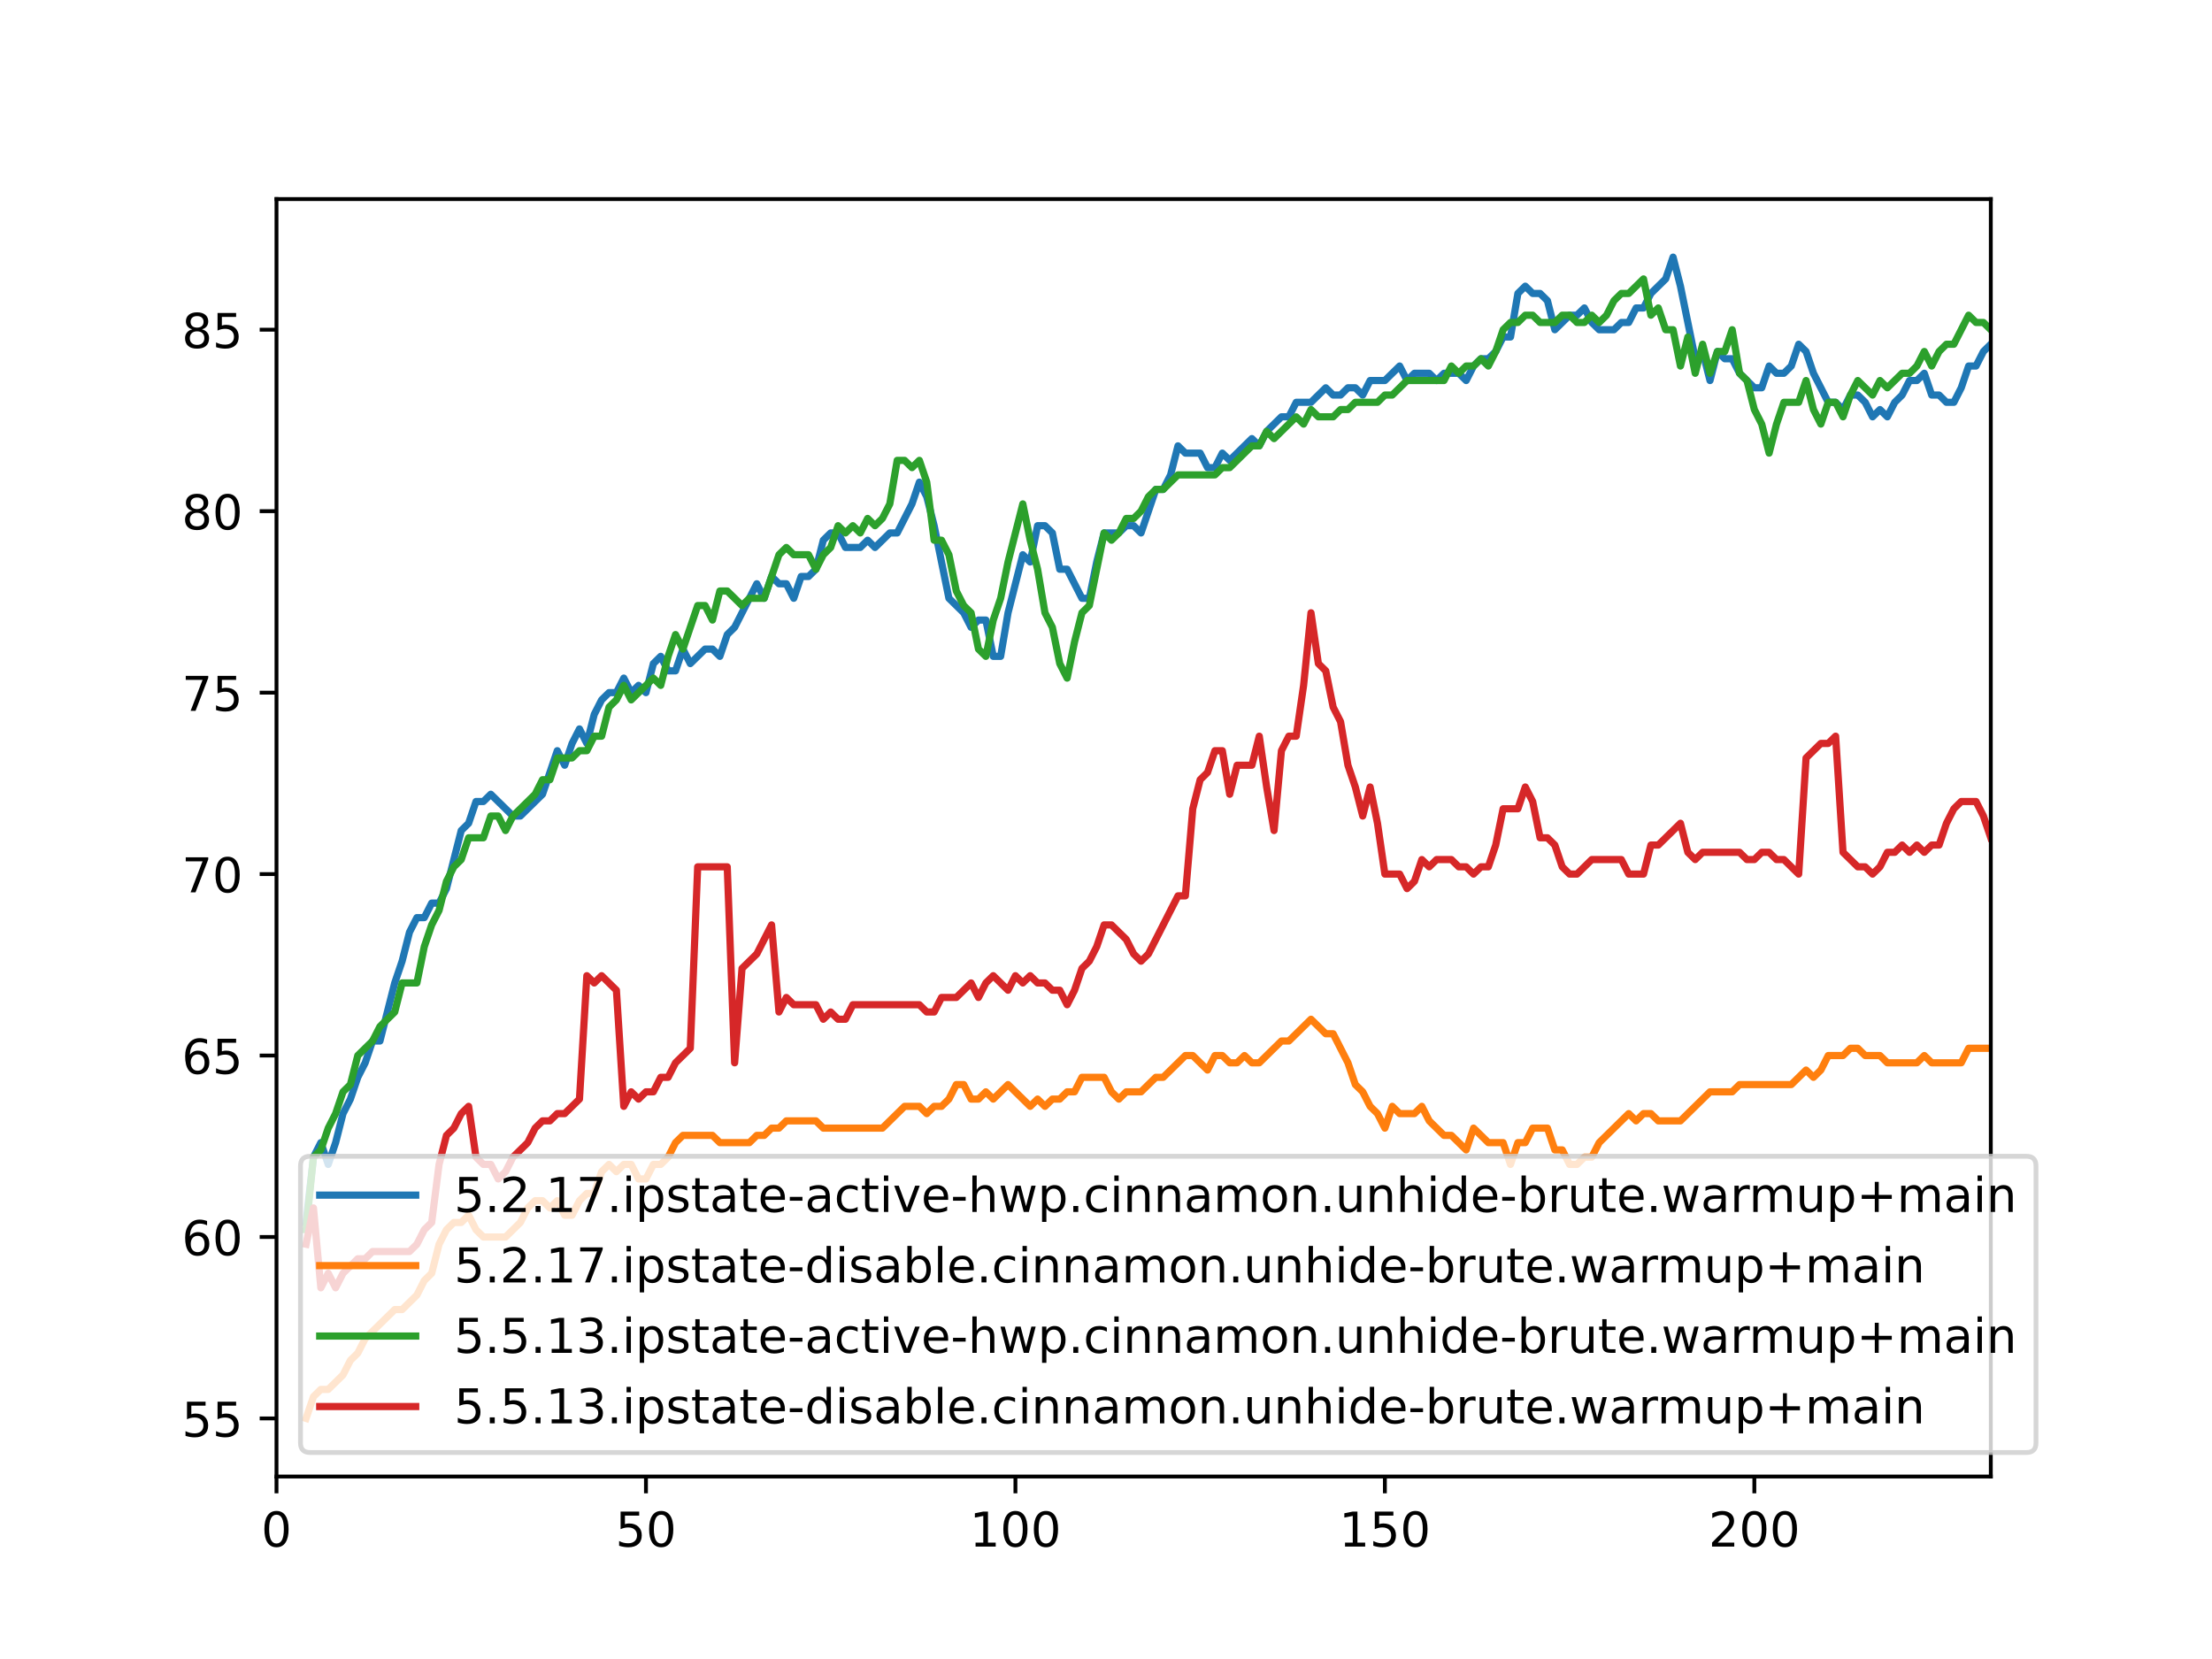 <?xml version="1.0" encoding="utf-8" standalone="no"?>
<!DOCTYPE svg PUBLIC "-//W3C//DTD SVG 1.1//EN"
  "http://www.w3.org/Graphics/SVG/1.1/DTD/svg11.dtd">
<!-- Created with matplotlib (https://matplotlib.org/) -->
<svg height="345.6pt" version="1.1" viewBox="0 0 460.8 345.6" width="460.8pt" xmlns="http://www.w3.org/2000/svg" xmlns:xlink="http://www.w3.org/1999/xlink">
 <defs>
  <style type="text/css">
*{stroke-linecap:butt;stroke-linejoin:round;}
  </style>
 </defs>
 <g id="figure_1">
  <g id="patch_1">
   <path d="M 0 345.6 
L 460.8 345.6 
L 460.8 0 
L 0 0 
z
" style="fill:#ffffff;"/>
  </g>
  <g id="axes_1">
   <g id="patch_2">
    <path d="M 57.6 307.584 
L 414.72 307.584 
L 414.72 41.472 
L 57.6 41.472 
z
" style="fill:#ffffff;"/>
   </g>
   <g id="matplotlib.axis_1">
    <g id="xtick_1">
     <g id="line2d_1">
      <defs>
       <path d="M 0 0 
L 0 3.5 
" id="m97a50c5dd0" style="stroke:#000000;stroke-width:0.8;"/>
      </defs>
      <g>
       <use style="stroke:#000000;stroke-width:0.8;" x="57.6" xlink:href="#m97a50c5dd0" y="307.584"/>
      </g>
     </g>
     <g id="text_1">
      <!-- 0 -->
      <defs>
       <path d="M 31.781 66.406 
Q 24.172 66.406 20.328 58.906 
Q 16.5 51.422 16.5 36.375 
Q 16.5 21.391 20.328 13.891 
Q 24.172 6.391 31.781 6.391 
Q 39.453 6.391 43.281 13.891 
Q 47.125 21.391 47.125 36.375 
Q 47.125 51.422 43.281 58.906 
Q 39.453 66.406 31.781 66.406 
z
M 31.781 74.219 
Q 44.047 74.219 50.516 64.516 
Q 56.984 54.828 56.984 36.375 
Q 56.984 17.969 50.516 8.266 
Q 44.047 -1.422 31.781 -1.422 
Q 19.531 -1.422 13.062 8.266 
Q 6.594 17.969 6.594 36.375 
Q 6.594 54.828 13.062 64.516 
Q 19.531 74.219 31.781 74.219 
z
" id="DejaVuSans-48"/>
      </defs>
      <g transform="translate(54.419 322.182)scale(0.1 -0.1)">
       <use xlink:href="#DejaVuSans-48"/>
      </g>
     </g>
    </g>
    <g id="xtick_2">
     <g id="line2d_2">
      <g>
       <use style="stroke:#000000;stroke-width:0.8;" x="134.566" xlink:href="#m97a50c5dd0" y="307.584"/>
      </g>
     </g>
     <g id="text_2">
      <!-- 50 -->
      <defs>
       <path d="M 10.797 72.906 
L 49.516 72.906 
L 49.516 64.594 
L 19.828 64.594 
L 19.828 46.734 
Q 21.969 47.469 24.109 47.828 
Q 26.266 48.188 28.422 48.188 
Q 40.625 48.188 47.75 41.5 
Q 54.891 34.812 54.891 23.391 
Q 54.891 11.625 47.562 5.094 
Q 40.234 -1.422 26.906 -1.422 
Q 22.312 -1.422 17.547 -0.641 
Q 12.797 0.141 7.719 1.703 
L 7.719 11.625 
Q 12.109 9.234 16.797 8.062 
Q 21.484 6.891 26.703 6.891 
Q 35.156 6.891 40.078 11.328 
Q 45.016 15.766 45.016 23.391 
Q 45.016 31 40.078 35.438 
Q 35.156 39.891 26.703 39.891 
Q 22.75 39.891 18.812 39.016 
Q 14.891 38.141 10.797 36.281 
z
" id="DejaVuSans-53"/>
      </defs>
      <g transform="translate(128.203 322.182)scale(0.1 -0.1)">
       <use xlink:href="#DejaVuSans-53"/>
       <use x="63.623" xlink:href="#DejaVuSans-48"/>
      </g>
     </g>
    </g>
    <g id="xtick_3">
     <g id="line2d_3">
      <g>
       <use style="stroke:#000000;stroke-width:0.8;" x="211.531" xlink:href="#m97a50c5dd0" y="307.584"/>
      </g>
     </g>
     <g id="text_3">
      <!-- 100 -->
      <defs>
       <path d="M 12.406 8.297 
L 28.516 8.297 
L 28.516 63.922 
L 10.984 60.406 
L 10.984 69.391 
L 28.422 72.906 
L 38.281 72.906 
L 38.281 8.297 
L 54.391 8.297 
L 54.391 0 
L 12.406 0 
z
" id="DejaVuSans-49"/>
      </defs>
      <g transform="translate(201.987 322.182)scale(0.1 -0.1)">
       <use xlink:href="#DejaVuSans-49"/>
       <use x="63.623" xlink:href="#DejaVuSans-48"/>
       <use x="127.246" xlink:href="#DejaVuSans-48"/>
      </g>
     </g>
    </g>
    <g id="xtick_4">
     <g id="line2d_4">
      <g>
       <use style="stroke:#000000;stroke-width:0.8;" x="288.497" xlink:href="#m97a50c5dd0" y="307.584"/>
      </g>
     </g>
     <g id="text_4">
      <!-- 150 -->
      <g transform="translate(278.953 322.182)scale(0.1 -0.1)">
       <use xlink:href="#DejaVuSans-49"/>
       <use x="63.623" xlink:href="#DejaVuSans-53"/>
       <use x="127.246" xlink:href="#DejaVuSans-48"/>
      </g>
     </g>
    </g>
    <g id="xtick_5">
     <g id="line2d_5">
      <g>
       <use style="stroke:#000000;stroke-width:0.8;" x="365.462" xlink:href="#m97a50c5dd0" y="307.584"/>
      </g>
     </g>
     <g id="text_5">
      <!-- 200 -->
      <defs>
       <path d="M 19.188 8.297 
L 53.609 8.297 
L 53.609 0 
L 7.328 0 
L 7.328 8.297 
Q 12.938 14.109 22.625 23.891 
Q 32.328 33.688 34.812 36.531 
Q 39.547 41.844 41.422 45.531 
Q 43.312 49.219 43.312 52.781 
Q 43.312 58.594 39.234 62.25 
Q 35.156 65.922 28.609 65.922 
Q 23.969 65.922 18.812 64.312 
Q 13.672 62.703 7.812 59.422 
L 7.812 69.391 
Q 13.766 71.781 18.938 73 
Q 24.125 74.219 28.422 74.219 
Q 39.75 74.219 46.484 68.547 
Q 53.219 62.891 53.219 53.422 
Q 53.219 48.922 51.531 44.891 
Q 49.859 40.875 45.406 35.406 
Q 44.188 33.984 37.641 27.219 
Q 31.109 20.453 19.188 8.297 
z
" id="DejaVuSans-50"/>
      </defs>
      <g transform="translate(355.918 322.182)scale(0.1 -0.1)">
       <use xlink:href="#DejaVuSans-50"/>
       <use x="63.623" xlink:href="#DejaVuSans-48"/>
       <use x="127.246" xlink:href="#DejaVuSans-48"/>
      </g>
     </g>
    </g>
   </g>
   <g id="matplotlib.axis_2">
    <g id="ytick_1">
     <g id="line2d_6">
      <defs>
       <path d="M 0 0 
L -3.5 0 
" id="m779d1a01dc" style="stroke:#000000;stroke-width:0.8;"/>
      </defs>
      <g>
       <use style="stroke:#000000;stroke-width:0.8;" x="57.6" xlink:href="#m779d1a01dc" y="295.488"/>
      </g>
     </g>
     <g id="text_6">
      <!-- 55 -->
      <g transform="translate(37.875 299.287)scale(0.1 -0.1)">
       <use xlink:href="#DejaVuSans-53"/>
       <use x="63.623" xlink:href="#DejaVuSans-53"/>
      </g>
     </g>
    </g>
    <g id="ytick_2">
     <g id="line2d_7">
      <g>
       <use style="stroke:#000000;stroke-width:0.8;" x="57.6" xlink:href="#m779d1a01dc" y="257.688"/>
      </g>
     </g>
     <g id="text_7">
      <!-- 60 -->
      <defs>
       <path d="M 33.016 40.375 
Q 26.375 40.375 22.484 35.828 
Q 18.609 31.297 18.609 23.391 
Q 18.609 15.531 22.484 10.953 
Q 26.375 6.391 33.016 6.391 
Q 39.656 6.391 43.531 10.953 
Q 47.406 15.531 47.406 23.391 
Q 47.406 31.297 43.531 35.828 
Q 39.656 40.375 33.016 40.375 
z
M 52.594 71.297 
L 52.594 62.312 
Q 48.875 64.062 45.094 64.984 
Q 41.312 65.922 37.594 65.922 
Q 27.828 65.922 22.672 59.328 
Q 17.531 52.734 16.797 39.406 
Q 19.672 43.656 24.016 45.922 
Q 28.375 48.188 33.594 48.188 
Q 44.578 48.188 50.953 41.516 
Q 57.328 34.859 57.328 23.391 
Q 57.328 12.156 50.688 5.359 
Q 44.047 -1.422 33.016 -1.422 
Q 20.359 -1.422 13.672 8.266 
Q 6.984 17.969 6.984 36.375 
Q 6.984 53.656 15.188 63.938 
Q 23.391 74.219 37.203 74.219 
Q 40.922 74.219 44.703 73.484 
Q 48.484 72.75 52.594 71.297 
z
" id="DejaVuSans-54"/>
      </defs>
      <g transform="translate(37.875 261.487)scale(0.1 -0.1)">
       <use xlink:href="#DejaVuSans-54"/>
       <use x="63.623" xlink:href="#DejaVuSans-48"/>
      </g>
     </g>
    </g>
    <g id="ytick_3">
     <g id="line2d_8">
      <g>
       <use style="stroke:#000000;stroke-width:0.8;" x="57.6" xlink:href="#m779d1a01dc" y="219.888"/>
      </g>
     </g>
     <g id="text_8">
      <!-- 65 -->
      <g transform="translate(37.875 223.687)scale(0.1 -0.1)">
       <use xlink:href="#DejaVuSans-54"/>
       <use x="63.623" xlink:href="#DejaVuSans-53"/>
      </g>
     </g>
    </g>
    <g id="ytick_4">
     <g id="line2d_9">
      <g>
       <use style="stroke:#000000;stroke-width:0.8;" x="57.6" xlink:href="#m779d1a01dc" y="182.088"/>
      </g>
     </g>
     <g id="text_9">
      <!-- 70 -->
      <defs>
       <path d="M 8.203 72.906 
L 55.078 72.906 
L 55.078 68.703 
L 28.609 0 
L 18.312 0 
L 43.219 64.594 
L 8.203 64.594 
z
" id="DejaVuSans-55"/>
      </defs>
      <g transform="translate(37.875 185.887)scale(0.1 -0.1)">
       <use xlink:href="#DejaVuSans-55"/>
       <use x="63.623" xlink:href="#DejaVuSans-48"/>
      </g>
     </g>
    </g>
    <g id="ytick_5">
     <g id="line2d_10">
      <g>
       <use style="stroke:#000000;stroke-width:0.8;" x="57.6" xlink:href="#m779d1a01dc" y="144.288"/>
      </g>
     </g>
     <g id="text_10">
      <!-- 75 -->
      <g transform="translate(37.875 148.087)scale(0.1 -0.1)">
       <use xlink:href="#DejaVuSans-55"/>
       <use x="63.623" xlink:href="#DejaVuSans-53"/>
      </g>
     </g>
    </g>
    <g id="ytick_6">
     <g id="line2d_11">
      <g>
       <use style="stroke:#000000;stroke-width:0.8;" x="57.6" xlink:href="#m779d1a01dc" y="106.488"/>
      </g>
     </g>
     <g id="text_11">
      <!-- 80 -->
      <defs>
       <path d="M 31.781 34.625 
Q 24.75 34.625 20.719 30.859 
Q 16.703 27.094 16.703 20.516 
Q 16.703 13.922 20.719 10.156 
Q 24.75 6.391 31.781 6.391 
Q 38.812 6.391 42.859 10.172 
Q 46.922 13.969 46.922 20.516 
Q 46.922 27.094 42.891 30.859 
Q 38.875 34.625 31.781 34.625 
z
M 21.922 38.812 
Q 15.578 40.375 12.031 44.719 
Q 8.5 49.078 8.5 55.328 
Q 8.5 64.062 14.719 69.141 
Q 20.953 74.219 31.781 74.219 
Q 42.672 74.219 48.875 69.141 
Q 55.078 64.062 55.078 55.328 
Q 55.078 49.078 51.531 44.719 
Q 48 40.375 41.703 38.812 
Q 48.828 37.156 52.797 32.312 
Q 56.781 27.484 56.781 20.516 
Q 56.781 9.906 50.312 4.234 
Q 43.844 -1.422 31.781 -1.422 
Q 19.734 -1.422 13.25 4.234 
Q 6.781 9.906 6.781 20.516 
Q 6.781 27.484 10.781 32.312 
Q 14.797 37.156 21.922 38.812 
z
M 18.312 54.391 
Q 18.312 48.734 21.844 45.562 
Q 25.391 42.391 31.781 42.391 
Q 38.141 42.391 41.719 45.562 
Q 45.312 48.734 45.312 54.391 
Q 45.312 60.062 41.719 63.234 
Q 38.141 66.406 31.781 66.406 
Q 25.391 66.406 21.844 63.234 
Q 18.312 60.062 18.312 54.391 
z
" id="DejaVuSans-56"/>
      </defs>
      <g transform="translate(37.875 110.287)scale(0.1 -0.1)">
       <use xlink:href="#DejaVuSans-56"/>
       <use x="63.623" xlink:href="#DejaVuSans-48"/>
      </g>
     </g>
    </g>
    <g id="ytick_7">
     <g id="line2d_12">
      <g>
       <use style="stroke:#000000;stroke-width:0.8;" x="57.6" xlink:href="#m779d1a01dc" y="68.688"/>
      </g>
     </g>
     <g id="text_12">
      <!-- 85 -->
      <g transform="translate(37.875 72.487)scale(0.1 -0.1)">
       <use xlink:href="#DejaVuSans-56"/>
       <use x="63.623" xlink:href="#DejaVuSans-53"/>
      </g>
     </g>
    </g>
   </g>
   <g id="line2d_13">
    <path clip-path="url(#p6e74d06292)" d="M 63.757 254.664 
L 65.297 241.056 
L 66.836 238.032 
L 68.375 242.568 
L 69.914 238.032 
L 71.454 231.984 
L 72.993 228.96 
L 74.532 224.424 
L 76.072 221.4 
L 77.611 216.864 
L 79.15 216.864 
L 82.229 204.768 
L 83.768 200.232 
L 85.308 194.184 
L 86.847 191.16 
L 88.386 191.16 
L 89.926 188.136 
L 91.465 188.136 
L 93.004 185.112 
L 96.083 173.016 
L 97.622 171.504 
L 99.161 166.968 
L 100.701 166.968 
L 102.24 165.456 
L 106.858 169.992 
L 108.397 169.992 
L 113.015 165.456 
L 116.094 156.384 
L 117.633 159.408 
L 119.172 154.872 
L 120.712 151.848 
L 122.251 154.872 
L 123.79 148.824 
L 125.33 145.8 
L 126.869 144.288 
L 128.408 144.288 
L 129.948 141.264 
L 131.487 144.288 
L 133.026 142.776 
L 134.566 144.288 
L 136.105 138.24 
L 137.644 136.728 
L 139.183 139.752 
L 140.723 139.752 
L 142.262 135.216 
L 143.801 138.24 
L 146.88 135.216 
L 148.419 135.216 
L 149.959 136.728 
L 151.498 132.192 
L 153.037 130.68 
L 157.655 121.608 
L 159.194 124.632 
L 160.734 120.096 
L 162.273 121.608 
L 163.812 121.608 
L 165.352 124.632 
L 166.891 120.096 
L 168.43 120.096 
L 169.97 118.584 
L 171.509 112.536 
L 173.048 111.024 
L 174.588 111.024 
L 176.127 114.048 
L 179.206 114.048 
L 180.745 112.536 
L 182.284 114.048 
L 185.363 111.024 
L 186.902 111.024 
L 189.981 104.976 
L 191.52 100.44 
L 193.059 103.464 
L 194.599 109.512 
L 197.677 124.632 
L 200.756 127.656 
L 202.295 130.68 
L 203.834 129.168 
L 205.374 129.168 
L 206.913 136.728 
L 208.452 136.728 
L 209.992 127.656 
L 213.07 115.56 
L 214.61 117.072 
L 216.149 109.512 
L 217.688 109.512 
L 219.228 111.024 
L 220.767 118.584 
L 222.306 118.584 
L 225.385 124.632 
L 226.924 124.632 
L 228.463 117.072 
L 230.003 111.024 
L 233.081 111.024 
L 234.621 109.512 
L 236.16 109.512 
L 237.699 111.024 
L 240.778 101.952 
L 242.317 101.952 
L 243.857 98.928 
L 245.396 92.88 
L 246.935 94.392 
L 250.014 94.392 
L 251.553 97.416 
L 253.092 97.416 
L 254.632 94.392 
L 256.171 95.904 
L 260.789 91.368 
L 262.328 92.88 
L 263.868 89.856 
L 266.946 86.832 
L 268.486 86.832 
L 270.025 83.808 
L 273.103 83.808 
L 276.182 80.784 
L 277.721 82.296 
L 279.261 82.296 
L 280.8 80.784 
L 282.339 80.784 
L 283.879 82.296 
L 285.418 79.272 
L 288.497 79.272 
L 291.575 76.248 
L 293.114 79.272 
L 294.654 77.76 
L 297.732 77.76 
L 299.272 79.272 
L 300.811 77.76 
L 303.89 77.76 
L 305.429 79.272 
L 306.968 76.248 
L 308.508 74.736 
L 310.047 74.736 
L 311.586 73.224 
L 313.126 70.2 
L 314.665 70.2 
L 316.204 61.128 
L 317.743 59.616 
L 319.283 61.128 
L 320.822 61.128 
L 322.361 62.64 
L 323.901 68.688 
L 326.979 65.664 
L 328.519 65.664 
L 330.058 64.152 
L 331.597 67.176 
L 333.137 68.688 
L 336.215 68.688 
L 337.754 67.176 
L 339.294 67.176 
L 340.833 64.152 
L 342.372 64.152 
L 343.912 61.128 
L 346.99 58.104 
L 348.53 53.568 
L 350.069 59.616 
L 353.148 74.736 
L 354.687 73.224 
L 356.226 79.272 
L 357.766 73.224 
L 359.305 74.736 
L 360.844 74.736 
L 362.383 77.76 
L 365.462 80.784 
L 367.001 80.784 
L 368.541 76.248 
L 370.08 77.76 
L 371.619 77.76 
L 373.159 76.248 
L 374.698 71.712 
L 376.237 73.224 
L 377.777 77.76 
L 380.855 83.808 
L 382.394 83.808 
L 383.934 85.32 
L 385.473 82.296 
L 387.012 82.296 
L 388.552 83.808 
L 390.091 86.832 
L 391.63 85.32 
L 393.17 86.832 
L 394.709 83.808 
L 396.248 82.296 
L 397.788 79.272 
L 399.327 79.272 
L 400.866 77.76 
L 402.406 82.296 
L 403.945 82.296 
L 405.484 83.808 
L 407.023 83.808 
L 408.563 80.784 
L 410.102 76.248 
L 411.641 76.248 
L 413.181 73.224 
L 414.72 71.712 
L 414.72 71.712 
" style="fill:none;stroke:#1f77b4;stroke-linecap:square;stroke-width:1.5;"/>
   </g>
   <g id="line2d_14">
    <path clip-path="url(#p6e74d06292)" d="M 63.757 295.488 
L 65.297 290.952 
L 66.836 289.44 
L 68.375 289.44 
L 71.454 286.416 
L 72.993 283.392 
L 74.532 281.88 
L 76.072 278.856 
L 82.229 272.808 
L 83.768 272.808 
L 86.847 269.784 
L 88.386 266.76 
L 89.926 265.248 
L 91.465 259.2 
L 93.004 256.176 
L 94.543 254.664 
L 96.083 254.664 
L 97.622 253.152 
L 99.161 256.176 
L 100.701 257.688 
L 105.319 257.688 
L 108.397 254.664 
L 109.937 251.64 
L 111.476 250.128 
L 113.015 250.128 
L 114.554 251.64 
L 116.094 250.128 
L 117.633 253.152 
L 119.172 253.152 
L 120.712 250.128 
L 122.251 248.616 
L 123.79 248.616 
L 125.33 244.08 
L 126.869 242.568 
L 128.408 244.08 
L 129.948 242.568 
L 131.487 242.568 
L 133.026 245.592 
L 134.566 245.592 
L 136.105 242.568 
L 137.644 242.568 
L 139.183 241.056 
L 140.723 238.032 
L 142.262 236.52 
L 148.419 236.52 
L 149.959 238.032 
L 156.116 238.032 
L 157.655 236.52 
L 159.194 236.52 
L 160.734 235.008 
L 162.273 235.008 
L 163.812 233.496 
L 169.97 233.496 
L 171.509 235.008 
L 183.823 235.008 
L 188.441 230.472 
L 191.52 230.472 
L 193.059 231.984 
L 194.599 230.472 
L 196.138 230.472 
L 197.677 228.96 
L 199.217 225.936 
L 200.756 225.936 
L 202.295 228.96 
L 203.834 228.96 
L 205.374 227.448 
L 206.913 228.96 
L 209.992 225.936 
L 214.61 230.472 
L 216.149 228.96 
L 217.688 230.472 
L 219.228 228.96 
L 220.767 228.96 
L 222.306 227.448 
L 223.846 227.448 
L 225.385 224.424 
L 230.003 224.424 
L 231.542 227.448 
L 233.081 228.96 
L 234.621 227.448 
L 237.699 227.448 
L 240.778 224.424 
L 242.317 224.424 
L 246.935 219.888 
L 248.474 219.888 
L 251.553 222.912 
L 253.092 219.888 
L 254.632 219.888 
L 256.171 221.4 
L 257.71 221.4 
L 259.25 219.888 
L 260.789 221.4 
L 262.328 221.4 
L 266.946 216.864 
L 268.486 216.864 
L 273.103 212.328 
L 276.182 215.352 
L 277.721 215.352 
L 280.8 221.4 
L 282.339 225.936 
L 283.879 227.448 
L 285.418 230.472 
L 286.957 231.984 
L 288.497 235.008 
L 290.036 230.472 
L 291.575 231.984 
L 294.654 231.984 
L 296.193 230.472 
L 297.732 233.496 
L 300.811 236.52 
L 302.35 236.52 
L 305.429 239.544 
L 306.968 235.008 
L 310.047 238.032 
L 313.126 238.032 
L 314.665 242.568 
L 316.204 238.032 
L 317.743 238.032 
L 319.283 235.008 
L 322.361 235.008 
L 323.901 239.544 
L 325.44 239.544 
L 326.979 242.568 
L 328.519 242.568 
L 330.058 241.056 
L 331.597 241.056 
L 333.137 238.032 
L 339.294 231.984 
L 340.833 233.496 
L 342.372 231.984 
L 343.912 231.984 
L 345.451 233.496 
L 350.069 233.496 
L 356.226 227.448 
L 360.844 227.448 
L 362.383 225.936 
L 373.159 225.936 
L 376.237 222.912 
L 377.777 224.424 
L 379.316 222.912 
L 380.855 219.888 
L 383.934 219.888 
L 385.473 218.376 
L 387.012 218.376 
L 388.552 219.888 
L 391.63 219.888 
L 393.17 221.4 
L 399.327 221.4 
L 400.866 219.888 
L 402.406 221.4 
L 408.563 221.4 
L 410.102 218.376 
L 414.72 218.376 
L 414.72 218.376 
" style="fill:none;stroke:#ff7f0e;stroke-linecap:square;stroke-width:1.5;"/>
   </g>
   <g id="line2d_15">
    <path clip-path="url(#p6e74d06292)" d="M 63.757 256.176 
L 65.297 241.056 
L 66.836 239.544 
L 68.375 235.008 
L 69.914 231.984 
L 71.454 227.448 
L 72.993 225.936 
L 74.532 219.888 
L 77.611 216.864 
L 79.15 213.84 
L 82.229 210.816 
L 83.768 204.768 
L 86.847 204.768 
L 88.386 197.208 
L 89.926 192.672 
L 91.465 189.648 
L 93.004 183.6 
L 94.543 180.576 
L 96.083 179.064 
L 97.622 174.528 
L 100.701 174.528 
L 102.24 169.992 
L 103.779 169.992 
L 105.319 173.016 
L 106.858 169.992 
L 111.476 165.456 
L 113.015 162.432 
L 114.554 162.432 
L 116.094 157.896 
L 119.172 157.896 
L 120.712 156.384 
L 122.251 156.384 
L 123.79 153.36 
L 125.33 153.36 
L 126.869 147.312 
L 128.408 145.8 
L 129.948 142.776 
L 131.487 145.8 
L 136.105 141.264 
L 137.644 142.776 
L 139.183 136.728 
L 140.723 132.192 
L 142.262 135.216 
L 145.341 126.144 
L 146.88 126.144 
L 148.419 129.168 
L 149.959 123.12 
L 151.498 123.12 
L 154.577 126.144 
L 156.116 124.632 
L 159.194 124.632 
L 162.273 115.56 
L 163.812 114.048 
L 165.352 115.56 
L 168.43 115.56 
L 169.97 118.584 
L 171.509 115.56 
L 173.048 114.048 
L 174.588 109.512 
L 176.127 111.024 
L 177.666 109.512 
L 179.206 111.024 
L 180.745 108 
L 182.284 109.512 
L 183.823 108 
L 185.363 104.976 
L 186.902 95.904 
L 188.441 95.904 
L 189.981 97.416 
L 191.52 95.904 
L 193.059 100.44 
L 194.599 112.536 
L 196.138 112.536 
L 197.677 115.56 
L 199.217 123.12 
L 200.756 126.144 
L 202.295 127.656 
L 203.834 135.216 
L 205.374 136.728 
L 206.913 129.168 
L 208.452 124.632 
L 209.992 117.072 
L 213.07 104.976 
L 214.61 112.536 
L 216.149 118.584 
L 217.688 127.656 
L 219.228 130.68 
L 220.767 138.24 
L 222.306 141.264 
L 223.846 133.704 
L 225.385 127.656 
L 226.924 126.144 
L 230.003 111.024 
L 231.542 112.536 
L 233.081 111.024 
L 234.621 108 
L 236.16 108 
L 237.699 106.488 
L 239.239 103.464 
L 240.778 101.952 
L 242.317 101.952 
L 245.396 98.928 
L 253.092 98.928 
L 254.632 97.416 
L 256.171 97.416 
L 260.789 92.88 
L 262.328 92.88 
L 263.868 89.856 
L 265.407 91.368 
L 270.025 86.832 
L 271.564 88.344 
L 273.103 85.32 
L 274.643 86.832 
L 277.721 86.832 
L 279.261 85.32 
L 280.8 85.32 
L 282.339 83.808 
L 286.957 83.808 
L 288.497 82.296 
L 290.036 82.296 
L 293.114 79.272 
L 300.811 79.272 
L 302.35 76.248 
L 303.89 77.76 
L 305.429 76.248 
L 306.968 76.248 
L 308.508 74.736 
L 310.047 76.248 
L 311.586 73.224 
L 313.126 68.688 
L 314.665 67.176 
L 316.204 67.176 
L 317.743 65.664 
L 319.283 65.664 
L 320.822 67.176 
L 323.901 67.176 
L 325.44 65.664 
L 326.979 65.664 
L 328.519 67.176 
L 330.058 67.176 
L 331.597 65.664 
L 333.137 67.176 
L 334.676 65.664 
L 336.215 62.64 
L 337.754 61.128 
L 339.294 61.128 
L 342.372 58.104 
L 343.912 65.664 
L 345.451 64.152 
L 346.99 68.688 
L 348.53 68.688 
L 350.069 76.248 
L 351.608 70.2 
L 353.148 77.76 
L 354.687 71.712 
L 356.226 77.76 
L 357.766 73.224 
L 359.305 73.224 
L 360.844 68.688 
L 362.383 77.76 
L 363.923 79.272 
L 365.462 85.32 
L 367.001 88.344 
L 368.541 94.392 
L 370.08 88.344 
L 371.619 83.808 
L 374.698 83.808 
L 376.237 79.272 
L 377.777 85.32 
L 379.316 88.344 
L 380.855 83.808 
L 382.394 83.808 
L 383.934 86.832 
L 385.473 82.296 
L 387.012 79.272 
L 390.091 82.296 
L 391.63 79.272 
L 393.17 80.784 
L 396.248 77.76 
L 397.788 77.76 
L 399.327 76.248 
L 400.866 73.224 
L 402.406 76.248 
L 403.945 73.224 
L 405.484 71.712 
L 407.023 71.712 
L 410.102 65.664 
L 411.641 67.176 
L 413.181 67.176 
L 414.72 68.688 
L 414.72 68.688 
" style="fill:none;stroke:#2ca02c;stroke-linecap:square;stroke-width:1.5;"/>
   </g>
   <g id="line2d_16">
    <path clip-path="url(#p6e74d06292)" d="M 63.757 259.2 
L 65.297 251.64 
L 66.836 268.272 
L 68.375 265.248 
L 69.914 268.272 
L 71.454 265.248 
L 74.532 262.224 
L 76.072 262.224 
L 77.611 260.712 
L 85.308 260.712 
L 86.847 259.2 
L 88.386 256.176 
L 89.926 254.664 
L 91.465 242.568 
L 93.004 236.52 
L 94.543 235.008 
L 96.083 231.984 
L 97.622 230.472 
L 99.161 241.056 
L 100.701 242.568 
L 102.24 242.568 
L 103.779 245.592 
L 105.319 244.08 
L 106.858 241.056 
L 109.937 238.032 
L 111.476 235.008 
L 113.015 233.496 
L 114.554 233.496 
L 116.094 231.984 
L 117.633 231.984 
L 120.712 228.96 
L 122.251 203.256 
L 123.79 204.768 
L 125.33 203.256 
L 128.408 206.28 
L 129.948 230.472 
L 131.487 227.448 
L 133.026 228.96 
L 134.566 227.448 
L 136.105 227.448 
L 137.644 224.424 
L 139.183 224.424 
L 140.723 221.4 
L 143.801 218.376 
L 145.341 180.576 
L 151.498 180.576 
L 153.037 221.4 
L 154.577 201.744 
L 157.655 198.72 
L 160.734 192.672 
L 162.273 210.816 
L 163.812 207.792 
L 165.352 209.304 
L 169.97 209.304 
L 171.509 212.328 
L 173.048 210.816 
L 174.588 212.328 
L 176.127 212.328 
L 177.666 209.304 
L 191.52 209.304 
L 193.059 210.816 
L 194.599 210.816 
L 196.138 207.792 
L 199.217 207.792 
L 202.295 204.768 
L 203.834 207.792 
L 205.374 204.768 
L 206.913 203.256 
L 209.992 206.28 
L 211.531 203.256 
L 213.07 204.768 
L 214.61 203.256 
L 216.149 204.768 
L 217.688 204.768 
L 219.228 206.28 
L 220.767 206.28 
L 222.306 209.304 
L 223.846 206.28 
L 225.385 201.744 
L 226.924 200.232 
L 228.463 197.208 
L 230.003 192.672 
L 231.542 192.672 
L 234.621 195.696 
L 236.16 198.72 
L 237.699 200.232 
L 239.239 198.72 
L 245.396 186.624 
L 246.935 186.624 
L 248.474 168.48 
L 250.014 162.432 
L 251.553 160.92 
L 253.092 156.384 
L 254.632 156.384 
L 256.171 165.456 
L 257.71 159.408 
L 260.789 159.408 
L 262.328 153.36 
L 263.868 163.944 
L 265.407 173.016 
L 266.946 156.384 
L 268.486 153.36 
L 270.025 153.36 
L 271.564 142.776 
L 273.103 127.656 
L 274.643 138.24 
L 276.182 139.752 
L 277.721 147.312 
L 279.261 150.336 
L 280.8 159.408 
L 282.339 163.944 
L 283.879 169.992 
L 285.418 163.944 
L 286.957 171.504 
L 288.497 182.088 
L 291.575 182.088 
L 293.114 185.112 
L 294.654 183.6 
L 296.193 179.064 
L 297.732 180.576 
L 299.272 179.064 
L 302.35 179.064 
L 303.89 180.576 
L 305.429 180.576 
L 306.968 182.088 
L 308.508 180.576 
L 310.047 180.576 
L 311.586 176.04 
L 313.126 168.48 
L 316.204 168.48 
L 317.743 163.944 
L 319.283 166.968 
L 320.822 174.528 
L 322.361 174.528 
L 323.901 176.04 
L 325.44 180.576 
L 326.979 182.088 
L 328.519 182.088 
L 331.597 179.064 
L 337.754 179.064 
L 339.294 182.088 
L 342.372 182.088 
L 343.912 176.04 
L 345.451 176.04 
L 350.069 171.504 
L 351.608 177.552 
L 353.148 179.064 
L 354.687 177.552 
L 362.383 177.552 
L 363.923 179.064 
L 365.462 179.064 
L 367.001 177.552 
L 368.541 177.552 
L 370.08 179.064 
L 371.619 179.064 
L 374.698 182.088 
L 376.237 157.896 
L 379.316 154.872 
L 380.855 154.872 
L 382.394 153.36 
L 383.934 177.552 
L 387.012 180.576 
L 388.552 180.576 
L 390.091 182.088 
L 391.63 180.576 
L 393.17 177.552 
L 394.709 177.552 
L 396.248 176.04 
L 397.788 177.552 
L 399.327 176.04 
L 400.866 177.552 
L 402.406 176.04 
L 403.945 176.04 
L 405.484 171.504 
L 407.023 168.48 
L 408.563 166.968 
L 411.641 166.968 
L 413.181 169.992 
L 414.72 174.528 
L 414.72 174.528 
" style="fill:none;stroke:#d62728;stroke-linecap:square;stroke-width:1.5;"/>
   </g>
   <g id="patch_3">
    <path d="M 57.6 307.584 
L 57.6 41.472 
" style="fill:none;stroke:#000000;stroke-linecap:square;stroke-linejoin:miter;stroke-width:0.8;"/>
   </g>
   <g id="patch_4">
    <path d="M 414.72 307.584 
L 414.72 41.472 
" style="fill:none;stroke:#000000;stroke-linecap:square;stroke-linejoin:miter;stroke-width:0.8;"/>
   </g>
   <g id="patch_5">
    <path d="M 57.6 307.584 
L 414.72 307.584 
" style="fill:none;stroke:#000000;stroke-linecap:square;stroke-linejoin:miter;stroke-width:0.8;"/>
   </g>
   <g id="patch_6">
    <path d="M 57.6 41.472 
L 414.72 41.472 
" style="fill:none;stroke:#000000;stroke-linecap:square;stroke-linejoin:miter;stroke-width:0.8;"/>
   </g>
   <g id="legend_1">
    <g id="patch_7">
     <path d="M 64.6 302.584 
L 422.133 302.584 
Q 424.133 302.584 424.133 300.584 
L 424.133 242.871 
Q 424.133 240.871 422.133 240.871 
L 64.6 240.871 
Q 62.6 240.871 62.6 242.871 
L 62.6 300.584 
Q 62.6 302.584 64.6 302.584 
z
" style="fill:#ffffff;opacity:0.8;stroke:#cccccc;stroke-linejoin:miter;"/>
    </g>
    <g id="line2d_17">
     <path d="M 66.6 248.97 
L 86.6 248.97 
" style="fill:none;stroke:#1f77b4;stroke-linecap:square;stroke-width:1.5;"/>
    </g>
    <g id="line2d_18"/>
    <g id="text_13">
     <!-- 5.2.17.ipstate-active-hwp.cinnamon.unhide-brute.warmup+main -->
     <defs>
      <path d="M 10.688 12.406 
L 21 12.406 
L 21 0 
L 10.688 0 
z
" id="DejaVuSans-46"/>
      <path d="M 9.422 54.688 
L 18.406 54.688 
L 18.406 0 
L 9.422 0 
z
M 9.422 75.984 
L 18.406 75.984 
L 18.406 64.594 
L 9.422 64.594 
z
" id="DejaVuSans-105"/>
      <path d="M 18.109 8.203 
L 18.109 -20.797 
L 9.078 -20.797 
L 9.078 54.688 
L 18.109 54.688 
L 18.109 46.391 
Q 20.953 51.266 25.266 53.625 
Q 29.594 56 35.594 56 
Q 45.562 56 51.781 48.094 
Q 58.016 40.188 58.016 27.297 
Q 58.016 14.406 51.781 6.484 
Q 45.562 -1.422 35.594 -1.422 
Q 29.594 -1.422 25.266 0.953 
Q 20.953 3.328 18.109 8.203 
z
M 48.688 27.297 
Q 48.688 37.203 44.609 42.844 
Q 40.531 48.484 33.406 48.484 
Q 26.266 48.484 22.188 42.844 
Q 18.109 37.203 18.109 27.297 
Q 18.109 17.391 22.188 11.75 
Q 26.266 6.109 33.406 6.109 
Q 40.531 6.109 44.609 11.75 
Q 48.688 17.391 48.688 27.297 
z
" id="DejaVuSans-112"/>
      <path d="M 44.281 53.078 
L 44.281 44.578 
Q 40.484 46.531 36.375 47.5 
Q 32.281 48.484 27.875 48.484 
Q 21.188 48.484 17.844 46.438 
Q 14.5 44.391 14.5 40.281 
Q 14.5 37.156 16.891 35.375 
Q 19.281 33.594 26.516 31.984 
L 29.594 31.297 
Q 39.156 29.25 43.188 25.516 
Q 47.219 21.781 47.219 15.094 
Q 47.219 7.469 41.188 3.016 
Q 35.156 -1.422 24.609 -1.422 
Q 20.219 -1.422 15.453 -0.562 
Q 10.688 0.297 5.422 2 
L 5.422 11.281 
Q 10.406 8.688 15.234 7.391 
Q 20.062 6.109 24.812 6.109 
Q 31.156 6.109 34.562 8.281 
Q 37.984 10.453 37.984 14.406 
Q 37.984 18.062 35.516 20.016 
Q 33.062 21.969 24.703 23.781 
L 21.578 24.516 
Q 13.234 26.266 9.516 29.906 
Q 5.812 33.547 5.812 39.891 
Q 5.812 47.609 11.281 51.797 
Q 16.75 56 26.812 56 
Q 31.781 56 36.172 55.266 
Q 40.578 54.547 44.281 53.078 
z
" id="DejaVuSans-115"/>
      <path d="M 18.312 70.219 
L 18.312 54.688 
L 36.812 54.688 
L 36.812 47.703 
L 18.312 47.703 
L 18.312 18.016 
Q 18.312 11.328 20.141 9.422 
Q 21.969 7.516 27.594 7.516 
L 36.812 7.516 
L 36.812 0 
L 27.594 0 
Q 17.188 0 13.234 3.875 
Q 9.281 7.766 9.281 18.016 
L 9.281 47.703 
L 2.688 47.703 
L 2.688 54.688 
L 9.281 54.688 
L 9.281 70.219 
z
" id="DejaVuSans-116"/>
      <path d="M 34.281 27.484 
Q 23.391 27.484 19.188 25 
Q 14.984 22.516 14.984 16.5 
Q 14.984 11.719 18.141 8.906 
Q 21.297 6.109 26.703 6.109 
Q 34.188 6.109 38.703 11.406 
Q 43.219 16.703 43.219 25.484 
L 43.219 27.484 
z
M 52.203 31.203 
L 52.203 0 
L 43.219 0 
L 43.219 8.297 
Q 40.141 3.328 35.547 0.953 
Q 30.953 -1.422 24.312 -1.422 
Q 15.922 -1.422 10.953 3.297 
Q 6 8.016 6 15.922 
Q 6 25.141 12.172 29.828 
Q 18.359 34.516 30.609 34.516 
L 43.219 34.516 
L 43.219 35.406 
Q 43.219 41.609 39.141 45 
Q 35.062 48.391 27.688 48.391 
Q 23 48.391 18.547 47.266 
Q 14.109 46.141 10.016 43.891 
L 10.016 52.203 
Q 14.938 54.109 19.578 55.047 
Q 24.219 56 28.609 56 
Q 40.484 56 46.344 49.844 
Q 52.203 43.703 52.203 31.203 
z
" id="DejaVuSans-97"/>
      <path d="M 56.203 29.594 
L 56.203 25.203 
L 14.891 25.203 
Q 15.484 15.922 20.484 11.062 
Q 25.484 6.203 34.422 6.203 
Q 39.594 6.203 44.453 7.469 
Q 49.312 8.734 54.109 11.281 
L 54.109 2.781 
Q 49.266 0.734 44.188 -0.344 
Q 39.109 -1.422 33.891 -1.422 
Q 20.797 -1.422 13.156 6.188 
Q 5.516 13.812 5.516 26.812 
Q 5.516 40.234 12.766 48.109 
Q 20.016 56 32.328 56 
Q 43.359 56 49.781 48.891 
Q 56.203 41.797 56.203 29.594 
z
M 47.219 32.234 
Q 47.125 39.594 43.094 43.984 
Q 39.062 48.391 32.422 48.391 
Q 24.906 48.391 20.391 44.141 
Q 15.875 39.891 15.188 32.172 
z
" id="DejaVuSans-101"/>
      <path d="M 4.891 31.391 
L 31.203 31.391 
L 31.203 23.391 
L 4.891 23.391 
z
" id="DejaVuSans-45"/>
      <path d="M 48.781 52.594 
L 48.781 44.188 
Q 44.969 46.297 41.141 47.344 
Q 37.312 48.391 33.406 48.391 
Q 24.656 48.391 19.812 42.844 
Q 14.984 37.312 14.984 27.297 
Q 14.984 17.281 19.812 11.734 
Q 24.656 6.203 33.406 6.203 
Q 37.312 6.203 41.141 7.25 
Q 44.969 8.297 48.781 10.406 
L 48.781 2.094 
Q 45.016 0.344 40.984 -0.531 
Q 36.969 -1.422 32.422 -1.422 
Q 20.062 -1.422 12.781 6.344 
Q 5.516 14.109 5.516 27.297 
Q 5.516 40.672 12.859 48.328 
Q 20.219 56 33.016 56 
Q 37.156 56 41.109 55.141 
Q 45.062 54.297 48.781 52.594 
z
" id="DejaVuSans-99"/>
      <path d="M 2.984 54.688 
L 12.5 54.688 
L 29.594 8.797 
L 46.688 54.688 
L 56.203 54.688 
L 35.688 0 
L 23.484 0 
z
" id="DejaVuSans-118"/>
      <path d="M 54.891 33.016 
L 54.891 0 
L 45.906 0 
L 45.906 32.719 
Q 45.906 40.484 42.875 44.328 
Q 39.844 48.188 33.797 48.188 
Q 26.516 48.188 22.312 43.547 
Q 18.109 38.922 18.109 30.906 
L 18.109 0 
L 9.078 0 
L 9.078 75.984 
L 18.109 75.984 
L 18.109 46.188 
Q 21.344 51.125 25.703 53.562 
Q 30.078 56 35.797 56 
Q 45.219 56 50.047 50.172 
Q 54.891 44.344 54.891 33.016 
z
" id="DejaVuSans-104"/>
      <path d="M 4.203 54.688 
L 13.188 54.688 
L 24.422 12.016 
L 35.594 54.688 
L 46.188 54.688 
L 57.422 12.016 
L 68.609 54.688 
L 77.594 54.688 
L 63.281 0 
L 52.688 0 
L 40.922 44.828 
L 29.109 0 
L 18.5 0 
z
" id="DejaVuSans-119"/>
      <path d="M 54.891 33.016 
L 54.891 0 
L 45.906 0 
L 45.906 32.719 
Q 45.906 40.484 42.875 44.328 
Q 39.844 48.188 33.797 48.188 
Q 26.516 48.188 22.312 43.547 
Q 18.109 38.922 18.109 30.906 
L 18.109 0 
L 9.078 0 
L 9.078 54.688 
L 18.109 54.688 
L 18.109 46.188 
Q 21.344 51.125 25.703 53.562 
Q 30.078 56 35.797 56 
Q 45.219 56 50.047 50.172 
Q 54.891 44.344 54.891 33.016 
z
" id="DejaVuSans-110"/>
      <path d="M 52 44.188 
Q 55.375 50.25 60.062 53.125 
Q 64.75 56 71.094 56 
Q 79.641 56 84.281 50.016 
Q 88.922 44.047 88.922 33.016 
L 88.922 0 
L 79.891 0 
L 79.891 32.719 
Q 79.891 40.578 77.094 44.375 
Q 74.312 48.188 68.609 48.188 
Q 61.625 48.188 57.562 43.547 
Q 53.516 38.922 53.516 30.906 
L 53.516 0 
L 44.484 0 
L 44.484 32.719 
Q 44.484 40.625 41.703 44.406 
Q 38.922 48.188 33.109 48.188 
Q 26.219 48.188 22.156 43.531 
Q 18.109 38.875 18.109 30.906 
L 18.109 0 
L 9.078 0 
L 9.078 54.688 
L 18.109 54.688 
L 18.109 46.188 
Q 21.188 51.219 25.484 53.609 
Q 29.781 56 35.688 56 
Q 41.656 56 45.828 52.969 
Q 50 49.953 52 44.188 
z
" id="DejaVuSans-109"/>
      <path d="M 30.609 48.391 
Q 23.391 48.391 19.188 42.75 
Q 14.984 37.109 14.984 27.297 
Q 14.984 17.484 19.156 11.844 
Q 23.344 6.203 30.609 6.203 
Q 37.797 6.203 41.984 11.859 
Q 46.188 17.531 46.188 27.297 
Q 46.188 37.016 41.984 42.703 
Q 37.797 48.391 30.609 48.391 
z
M 30.609 56 
Q 42.328 56 49.016 48.375 
Q 55.719 40.766 55.719 27.297 
Q 55.719 13.875 49.016 6.219 
Q 42.328 -1.422 30.609 -1.422 
Q 18.844 -1.422 12.172 6.219 
Q 5.516 13.875 5.516 27.297 
Q 5.516 40.766 12.172 48.375 
Q 18.844 56 30.609 56 
z
" id="DejaVuSans-111"/>
      <path d="M 8.5 21.578 
L 8.5 54.688 
L 17.484 54.688 
L 17.484 21.922 
Q 17.484 14.156 20.5 10.266 
Q 23.531 6.391 29.594 6.391 
Q 36.859 6.391 41.078 11.031 
Q 45.312 15.672 45.312 23.688 
L 45.312 54.688 
L 54.297 54.688 
L 54.297 0 
L 45.312 0 
L 45.312 8.406 
Q 42.047 3.422 37.719 1 
Q 33.406 -1.422 27.688 -1.422 
Q 18.266 -1.422 13.375 4.438 
Q 8.5 10.297 8.5 21.578 
z
M 31.109 56 
z
" id="DejaVuSans-117"/>
      <path d="M 45.406 46.391 
L 45.406 75.984 
L 54.391 75.984 
L 54.391 0 
L 45.406 0 
L 45.406 8.203 
Q 42.578 3.328 38.25 0.953 
Q 33.938 -1.422 27.875 -1.422 
Q 17.969 -1.422 11.734 6.484 
Q 5.516 14.406 5.516 27.297 
Q 5.516 40.188 11.734 48.094 
Q 17.969 56 27.875 56 
Q 33.938 56 38.25 53.625 
Q 42.578 51.266 45.406 46.391 
z
M 14.797 27.297 
Q 14.797 17.391 18.875 11.75 
Q 22.953 6.109 30.078 6.109 
Q 37.203 6.109 41.297 11.75 
Q 45.406 17.391 45.406 27.297 
Q 45.406 37.203 41.297 42.844 
Q 37.203 48.484 30.078 48.484 
Q 22.953 48.484 18.875 42.844 
Q 14.797 37.203 14.797 27.297 
z
" id="DejaVuSans-100"/>
      <path d="M 48.688 27.297 
Q 48.688 37.203 44.609 42.844 
Q 40.531 48.484 33.406 48.484 
Q 26.266 48.484 22.188 42.844 
Q 18.109 37.203 18.109 27.297 
Q 18.109 17.391 22.188 11.75 
Q 26.266 6.109 33.406 6.109 
Q 40.531 6.109 44.609 11.75 
Q 48.688 17.391 48.688 27.297 
z
M 18.109 46.391 
Q 20.953 51.266 25.266 53.625 
Q 29.594 56 35.594 56 
Q 45.562 56 51.781 48.094 
Q 58.016 40.188 58.016 27.297 
Q 58.016 14.406 51.781 6.484 
Q 45.562 -1.422 35.594 -1.422 
Q 29.594 -1.422 25.266 0.953 
Q 20.953 3.328 18.109 8.203 
L 18.109 0 
L 9.078 0 
L 9.078 75.984 
L 18.109 75.984 
z
" id="DejaVuSans-98"/>
      <path d="M 41.109 46.297 
Q 39.594 47.172 37.812 47.578 
Q 36.031 48 33.891 48 
Q 26.266 48 22.188 43.047 
Q 18.109 38.094 18.109 28.812 
L 18.109 0 
L 9.078 0 
L 9.078 54.688 
L 18.109 54.688 
L 18.109 46.188 
Q 20.953 51.172 25.484 53.578 
Q 30.031 56 36.531 56 
Q 37.453 56 38.578 55.875 
Q 39.703 55.766 41.062 55.516 
z
" id="DejaVuSans-114"/>
      <path d="M 46 62.703 
L 46 35.5 
L 73.188 35.5 
L 73.188 27.203 
L 46 27.203 
L 46 0 
L 37.797 0 
L 37.797 27.203 
L 10.594 27.203 
L 10.594 35.5 
L 37.797 35.5 
L 37.797 62.703 
z
" id="DejaVuSans-43"/>
     </defs>
     <g transform="translate(94.6 252.47)scale(0.1 -0.1)">
      <use xlink:href="#DejaVuSans-53"/>
      <use x="63.623" xlink:href="#DejaVuSans-46"/>
      <use x="95.41" xlink:href="#DejaVuSans-50"/>
      <use x="159.033" xlink:href="#DejaVuSans-46"/>
      <use x="190.82" xlink:href="#DejaVuSans-49"/>
      <use x="254.443" xlink:href="#DejaVuSans-55"/>
      <use x="318.066" xlink:href="#DejaVuSans-46"/>
      <use x="349.854" xlink:href="#DejaVuSans-105"/>
      <use x="377.637" xlink:href="#DejaVuSans-112"/>
      <use x="441.113" xlink:href="#DejaVuSans-115"/>
      <use x="493.213" xlink:href="#DejaVuSans-116"/>
      <use x="532.422" xlink:href="#DejaVuSans-97"/>
      <use x="593.701" xlink:href="#DejaVuSans-116"/>
      <use x="632.91" xlink:href="#DejaVuSans-101"/>
      <use x="694.434" xlink:href="#DejaVuSans-45"/>
      <use x="730.518" xlink:href="#DejaVuSans-97"/>
      <use x="791.797" xlink:href="#DejaVuSans-99"/>
      <use x="846.777" xlink:href="#DejaVuSans-116"/>
      <use x="885.986" xlink:href="#DejaVuSans-105"/>
      <use x="913.77" xlink:href="#DejaVuSans-118"/>
      <use x="972.949" xlink:href="#DejaVuSans-101"/>
      <use x="1034.473" xlink:href="#DejaVuSans-45"/>
      <use x="1070.557" xlink:href="#DejaVuSans-104"/>
      <use x="1133.936" xlink:href="#DejaVuSans-119"/>
      <use x="1215.723" xlink:href="#DejaVuSans-112"/>
      <use x="1279.199" xlink:href="#DejaVuSans-46"/>
      <use x="1310.986" xlink:href="#DejaVuSans-99"/>
      <use x="1365.967" xlink:href="#DejaVuSans-105"/>
      <use x="1393.75" xlink:href="#DejaVuSans-110"/>
      <use x="1457.129" xlink:href="#DejaVuSans-110"/>
      <use x="1520.508" xlink:href="#DejaVuSans-97"/>
      <use x="1581.787" xlink:href="#DejaVuSans-109"/>
      <use x="1679.199" xlink:href="#DejaVuSans-111"/>
      <use x="1740.381" xlink:href="#DejaVuSans-110"/>
      <use x="1803.76" xlink:href="#DejaVuSans-46"/>
      <use x="1835.547" xlink:href="#DejaVuSans-117"/>
      <use x="1898.926" xlink:href="#DejaVuSans-110"/>
      <use x="1962.305" xlink:href="#DejaVuSans-104"/>
      <use x="2025.684" xlink:href="#DejaVuSans-105"/>
      <use x="2053.467" xlink:href="#DejaVuSans-100"/>
      <use x="2116.943" xlink:href="#DejaVuSans-101"/>
      <use x="2178.467" xlink:href="#DejaVuSans-45"/>
      <use x="2214.551" xlink:href="#DejaVuSans-98"/>
      <use x="2278.027" xlink:href="#DejaVuSans-114"/>
      <use x="2319.141" xlink:href="#DejaVuSans-117"/>
      <use x="2382.52" xlink:href="#DejaVuSans-116"/>
      <use x="2421.729" xlink:href="#DejaVuSans-101"/>
      <use x="2483.252" xlink:href="#DejaVuSans-46"/>
      <use x="2515.039" xlink:href="#DejaVuSans-119"/>
      <use x="2596.826" xlink:href="#DejaVuSans-97"/>
      <use x="2658.105" xlink:href="#DejaVuSans-114"/>
      <use x="2697.469" xlink:href="#DejaVuSans-109"/>
      <use x="2794.881" xlink:href="#DejaVuSans-117"/>
      <use x="2858.26" xlink:href="#DejaVuSans-112"/>
      <use x="2921.736" xlink:href="#DejaVuSans-43"/>
      <use x="3005.525" xlink:href="#DejaVuSans-109"/>
      <use x="3102.938" xlink:href="#DejaVuSans-97"/>
      <use x="3164.217" xlink:href="#DejaVuSans-105"/>
      <use x="3192" xlink:href="#DejaVuSans-110"/>
     </g>
    </g>
    <g id="line2d_19">
     <path d="M 66.6 263.648 
L 86.6 263.648 
" style="fill:none;stroke:#ff7f0e;stroke-linecap:square;stroke-width:1.5;"/>
    </g>
    <g id="line2d_20"/>
    <g id="text_14">
     <!-- 5.2.17.ipstate-disable.cinnamon.unhide-brute.warmup+main -->
     <defs>
      <path d="M 9.422 75.984 
L 18.406 75.984 
L 18.406 0 
L 9.422 0 
z
" id="DejaVuSans-108"/>
     </defs>
     <g transform="translate(94.6 267.148)scale(0.1 -0.1)">
      <use xlink:href="#DejaVuSans-53"/>
      <use x="63.623" xlink:href="#DejaVuSans-46"/>
      <use x="95.41" xlink:href="#DejaVuSans-50"/>
      <use x="159.033" xlink:href="#DejaVuSans-46"/>
      <use x="190.82" xlink:href="#DejaVuSans-49"/>
      <use x="254.443" xlink:href="#DejaVuSans-55"/>
      <use x="318.066" xlink:href="#DejaVuSans-46"/>
      <use x="349.854" xlink:href="#DejaVuSans-105"/>
      <use x="377.637" xlink:href="#DejaVuSans-112"/>
      <use x="441.113" xlink:href="#DejaVuSans-115"/>
      <use x="493.213" xlink:href="#DejaVuSans-116"/>
      <use x="532.422" xlink:href="#DejaVuSans-97"/>
      <use x="593.701" xlink:href="#DejaVuSans-116"/>
      <use x="632.91" xlink:href="#DejaVuSans-101"/>
      <use x="694.434" xlink:href="#DejaVuSans-45"/>
      <use x="730.518" xlink:href="#DejaVuSans-100"/>
      <use x="793.994" xlink:href="#DejaVuSans-105"/>
      <use x="821.777" xlink:href="#DejaVuSans-115"/>
      <use x="873.877" xlink:href="#DejaVuSans-97"/>
      <use x="935.156" xlink:href="#DejaVuSans-98"/>
      <use x="998.633" xlink:href="#DejaVuSans-108"/>
      <use x="1026.416" xlink:href="#DejaVuSans-101"/>
      <use x="1087.939" xlink:href="#DejaVuSans-46"/>
      <use x="1119.727" xlink:href="#DejaVuSans-99"/>
      <use x="1174.707" xlink:href="#DejaVuSans-105"/>
      <use x="1202.49" xlink:href="#DejaVuSans-110"/>
      <use x="1265.869" xlink:href="#DejaVuSans-110"/>
      <use x="1329.248" xlink:href="#DejaVuSans-97"/>
      <use x="1390.527" xlink:href="#DejaVuSans-109"/>
      <use x="1487.939" xlink:href="#DejaVuSans-111"/>
      <use x="1549.121" xlink:href="#DejaVuSans-110"/>
      <use x="1612.5" xlink:href="#DejaVuSans-46"/>
      <use x="1644.287" xlink:href="#DejaVuSans-117"/>
      <use x="1707.666" xlink:href="#DejaVuSans-110"/>
      <use x="1771.045" xlink:href="#DejaVuSans-104"/>
      <use x="1834.424" xlink:href="#DejaVuSans-105"/>
      <use x="1862.207" xlink:href="#DejaVuSans-100"/>
      <use x="1925.684" xlink:href="#DejaVuSans-101"/>
      <use x="1987.207" xlink:href="#DejaVuSans-45"/>
      <use x="2023.291" xlink:href="#DejaVuSans-98"/>
      <use x="2086.768" xlink:href="#DejaVuSans-114"/>
      <use x="2127.881" xlink:href="#DejaVuSans-117"/>
      <use x="2191.26" xlink:href="#DejaVuSans-116"/>
      <use x="2230.469" xlink:href="#DejaVuSans-101"/>
      <use x="2291.992" xlink:href="#DejaVuSans-46"/>
      <use x="2323.779" xlink:href="#DejaVuSans-119"/>
      <use x="2405.566" xlink:href="#DejaVuSans-97"/>
      <use x="2466.846" xlink:href="#DejaVuSans-114"/>
      <use x="2506.209" xlink:href="#DejaVuSans-109"/>
      <use x="2603.621" xlink:href="#DejaVuSans-117"/>
      <use x="2667" xlink:href="#DejaVuSans-112"/>
      <use x="2730.477" xlink:href="#DejaVuSans-43"/>
      <use x="2814.266" xlink:href="#DejaVuSans-109"/>
      <use x="2911.678" xlink:href="#DejaVuSans-97"/>
      <use x="2972.957" xlink:href="#DejaVuSans-105"/>
      <use x="3000.74" xlink:href="#DejaVuSans-110"/>
     </g>
    </g>
    <g id="line2d_21">
     <path d="M 66.6 278.326 
L 86.6 278.326 
" style="fill:none;stroke:#2ca02c;stroke-linecap:square;stroke-width:1.5;"/>
    </g>
    <g id="line2d_22"/>
    <g id="text_15">
     <!-- 5.5.13.ipstate-active-hwp.cinnamon.unhide-brute.warmup+main -->
     <defs>
      <path d="M 40.578 39.312 
Q 47.656 37.797 51.625 33 
Q 55.609 28.219 55.609 21.188 
Q 55.609 10.406 48.188 4.484 
Q 40.766 -1.422 27.094 -1.422 
Q 22.516 -1.422 17.656 -0.516 
Q 12.797 0.391 7.625 2.203 
L 7.625 11.719 
Q 11.719 9.328 16.594 8.109 
Q 21.484 6.891 26.812 6.891 
Q 36.078 6.891 40.938 10.547 
Q 45.797 14.203 45.797 21.188 
Q 45.797 27.641 41.281 31.266 
Q 36.766 34.906 28.719 34.906 
L 20.219 34.906 
L 20.219 43.016 
L 29.109 43.016 
Q 36.375 43.016 40.234 45.922 
Q 44.094 48.828 44.094 54.297 
Q 44.094 59.906 40.109 62.906 
Q 36.141 65.922 28.719 65.922 
Q 24.656 65.922 20.016 65.031 
Q 15.375 64.156 9.812 62.312 
L 9.812 71.094 
Q 15.438 72.656 20.344 73.438 
Q 25.25 74.219 29.594 74.219 
Q 40.828 74.219 47.359 69.109 
Q 53.906 64.016 53.906 55.328 
Q 53.906 49.266 50.438 45.094 
Q 46.969 40.922 40.578 39.312 
z
" id="DejaVuSans-51"/>
     </defs>
     <g transform="translate(94.6 281.826)scale(0.1 -0.1)">
      <use xlink:href="#DejaVuSans-53"/>
      <use x="63.623" xlink:href="#DejaVuSans-46"/>
      <use x="95.41" xlink:href="#DejaVuSans-53"/>
      <use x="159.033" xlink:href="#DejaVuSans-46"/>
      <use x="190.82" xlink:href="#DejaVuSans-49"/>
      <use x="254.443" xlink:href="#DejaVuSans-51"/>
      <use x="318.066" xlink:href="#DejaVuSans-46"/>
      <use x="349.854" xlink:href="#DejaVuSans-105"/>
      <use x="377.637" xlink:href="#DejaVuSans-112"/>
      <use x="441.113" xlink:href="#DejaVuSans-115"/>
      <use x="493.213" xlink:href="#DejaVuSans-116"/>
      <use x="532.422" xlink:href="#DejaVuSans-97"/>
      <use x="593.701" xlink:href="#DejaVuSans-116"/>
      <use x="632.91" xlink:href="#DejaVuSans-101"/>
      <use x="694.434" xlink:href="#DejaVuSans-45"/>
      <use x="730.518" xlink:href="#DejaVuSans-97"/>
      <use x="791.797" xlink:href="#DejaVuSans-99"/>
      <use x="846.777" xlink:href="#DejaVuSans-116"/>
      <use x="885.986" xlink:href="#DejaVuSans-105"/>
      <use x="913.77" xlink:href="#DejaVuSans-118"/>
      <use x="972.949" xlink:href="#DejaVuSans-101"/>
      <use x="1034.473" xlink:href="#DejaVuSans-45"/>
      <use x="1070.557" xlink:href="#DejaVuSans-104"/>
      <use x="1133.936" xlink:href="#DejaVuSans-119"/>
      <use x="1215.723" xlink:href="#DejaVuSans-112"/>
      <use x="1279.199" xlink:href="#DejaVuSans-46"/>
      <use x="1310.986" xlink:href="#DejaVuSans-99"/>
      <use x="1365.967" xlink:href="#DejaVuSans-105"/>
      <use x="1393.75" xlink:href="#DejaVuSans-110"/>
      <use x="1457.129" xlink:href="#DejaVuSans-110"/>
      <use x="1520.508" xlink:href="#DejaVuSans-97"/>
      <use x="1581.787" xlink:href="#DejaVuSans-109"/>
      <use x="1679.199" xlink:href="#DejaVuSans-111"/>
      <use x="1740.381" xlink:href="#DejaVuSans-110"/>
      <use x="1803.76" xlink:href="#DejaVuSans-46"/>
      <use x="1835.547" xlink:href="#DejaVuSans-117"/>
      <use x="1898.926" xlink:href="#DejaVuSans-110"/>
      <use x="1962.305" xlink:href="#DejaVuSans-104"/>
      <use x="2025.684" xlink:href="#DejaVuSans-105"/>
      <use x="2053.467" xlink:href="#DejaVuSans-100"/>
      <use x="2116.943" xlink:href="#DejaVuSans-101"/>
      <use x="2178.467" xlink:href="#DejaVuSans-45"/>
      <use x="2214.551" xlink:href="#DejaVuSans-98"/>
      <use x="2278.027" xlink:href="#DejaVuSans-114"/>
      <use x="2319.141" xlink:href="#DejaVuSans-117"/>
      <use x="2382.52" xlink:href="#DejaVuSans-116"/>
      <use x="2421.729" xlink:href="#DejaVuSans-101"/>
      <use x="2483.252" xlink:href="#DejaVuSans-46"/>
      <use x="2515.039" xlink:href="#DejaVuSans-119"/>
      <use x="2596.826" xlink:href="#DejaVuSans-97"/>
      <use x="2658.105" xlink:href="#DejaVuSans-114"/>
      <use x="2697.469" xlink:href="#DejaVuSans-109"/>
      <use x="2794.881" xlink:href="#DejaVuSans-117"/>
      <use x="2858.26" xlink:href="#DejaVuSans-112"/>
      <use x="2921.736" xlink:href="#DejaVuSans-43"/>
      <use x="3005.525" xlink:href="#DejaVuSans-109"/>
      <use x="3102.938" xlink:href="#DejaVuSans-97"/>
      <use x="3164.217" xlink:href="#DejaVuSans-105"/>
      <use x="3192" xlink:href="#DejaVuSans-110"/>
     </g>
    </g>
    <g id="line2d_23">
     <path d="M 66.6 293.004 
L 86.6 293.004 
" style="fill:none;stroke:#d62728;stroke-linecap:square;stroke-width:1.5;"/>
    </g>
    <g id="line2d_24"/>
    <g id="text_16">
     <!-- 5.5.13.ipstate-disable.cinnamon.unhide-brute.warmup+main -->
     <g transform="translate(94.6 296.504)scale(0.1 -0.1)">
      <use xlink:href="#DejaVuSans-53"/>
      <use x="63.623" xlink:href="#DejaVuSans-46"/>
      <use x="95.41" xlink:href="#DejaVuSans-53"/>
      <use x="159.033" xlink:href="#DejaVuSans-46"/>
      <use x="190.82" xlink:href="#DejaVuSans-49"/>
      <use x="254.443" xlink:href="#DejaVuSans-51"/>
      <use x="318.066" xlink:href="#DejaVuSans-46"/>
      <use x="349.854" xlink:href="#DejaVuSans-105"/>
      <use x="377.637" xlink:href="#DejaVuSans-112"/>
      <use x="441.113" xlink:href="#DejaVuSans-115"/>
      <use x="493.213" xlink:href="#DejaVuSans-116"/>
      <use x="532.422" xlink:href="#DejaVuSans-97"/>
      <use x="593.701" xlink:href="#DejaVuSans-116"/>
      <use x="632.91" xlink:href="#DejaVuSans-101"/>
      <use x="694.434" xlink:href="#DejaVuSans-45"/>
      <use x="730.518" xlink:href="#DejaVuSans-100"/>
      <use x="793.994" xlink:href="#DejaVuSans-105"/>
      <use x="821.777" xlink:href="#DejaVuSans-115"/>
      <use x="873.877" xlink:href="#DejaVuSans-97"/>
      <use x="935.156" xlink:href="#DejaVuSans-98"/>
      <use x="998.633" xlink:href="#DejaVuSans-108"/>
      <use x="1026.416" xlink:href="#DejaVuSans-101"/>
      <use x="1087.939" xlink:href="#DejaVuSans-46"/>
      <use x="1119.727" xlink:href="#DejaVuSans-99"/>
      <use x="1174.707" xlink:href="#DejaVuSans-105"/>
      <use x="1202.49" xlink:href="#DejaVuSans-110"/>
      <use x="1265.869" xlink:href="#DejaVuSans-110"/>
      <use x="1329.248" xlink:href="#DejaVuSans-97"/>
      <use x="1390.527" xlink:href="#DejaVuSans-109"/>
      <use x="1487.939" xlink:href="#DejaVuSans-111"/>
      <use x="1549.121" xlink:href="#DejaVuSans-110"/>
      <use x="1612.5" xlink:href="#DejaVuSans-46"/>
      <use x="1644.287" xlink:href="#DejaVuSans-117"/>
      <use x="1707.666" xlink:href="#DejaVuSans-110"/>
      <use x="1771.045" xlink:href="#DejaVuSans-104"/>
      <use x="1834.424" xlink:href="#DejaVuSans-105"/>
      <use x="1862.207" xlink:href="#DejaVuSans-100"/>
      <use x="1925.684" xlink:href="#DejaVuSans-101"/>
      <use x="1987.207" xlink:href="#DejaVuSans-45"/>
      <use x="2023.291" xlink:href="#DejaVuSans-98"/>
      <use x="2086.768" xlink:href="#DejaVuSans-114"/>
      <use x="2127.881" xlink:href="#DejaVuSans-117"/>
      <use x="2191.26" xlink:href="#DejaVuSans-116"/>
      <use x="2230.469" xlink:href="#DejaVuSans-101"/>
      <use x="2291.992" xlink:href="#DejaVuSans-46"/>
      <use x="2323.779" xlink:href="#DejaVuSans-119"/>
      <use x="2405.566" xlink:href="#DejaVuSans-97"/>
      <use x="2466.846" xlink:href="#DejaVuSans-114"/>
      <use x="2506.209" xlink:href="#DejaVuSans-109"/>
      <use x="2603.621" xlink:href="#DejaVuSans-117"/>
      <use x="2667" xlink:href="#DejaVuSans-112"/>
      <use x="2730.477" xlink:href="#DejaVuSans-43"/>
      <use x="2814.266" xlink:href="#DejaVuSans-109"/>
      <use x="2911.678" xlink:href="#DejaVuSans-97"/>
      <use x="2972.957" xlink:href="#DejaVuSans-105"/>
      <use x="3000.74" xlink:href="#DejaVuSans-110"/>
     </g>
    </g>
   </g>
  </g>
 </g>
 <defs>
  <clipPath id="p6e74d06292">
   <rect height="266.112" width="357.12" x="57.6" y="41.472"/>
  </clipPath>
 </defs>
</svg>
